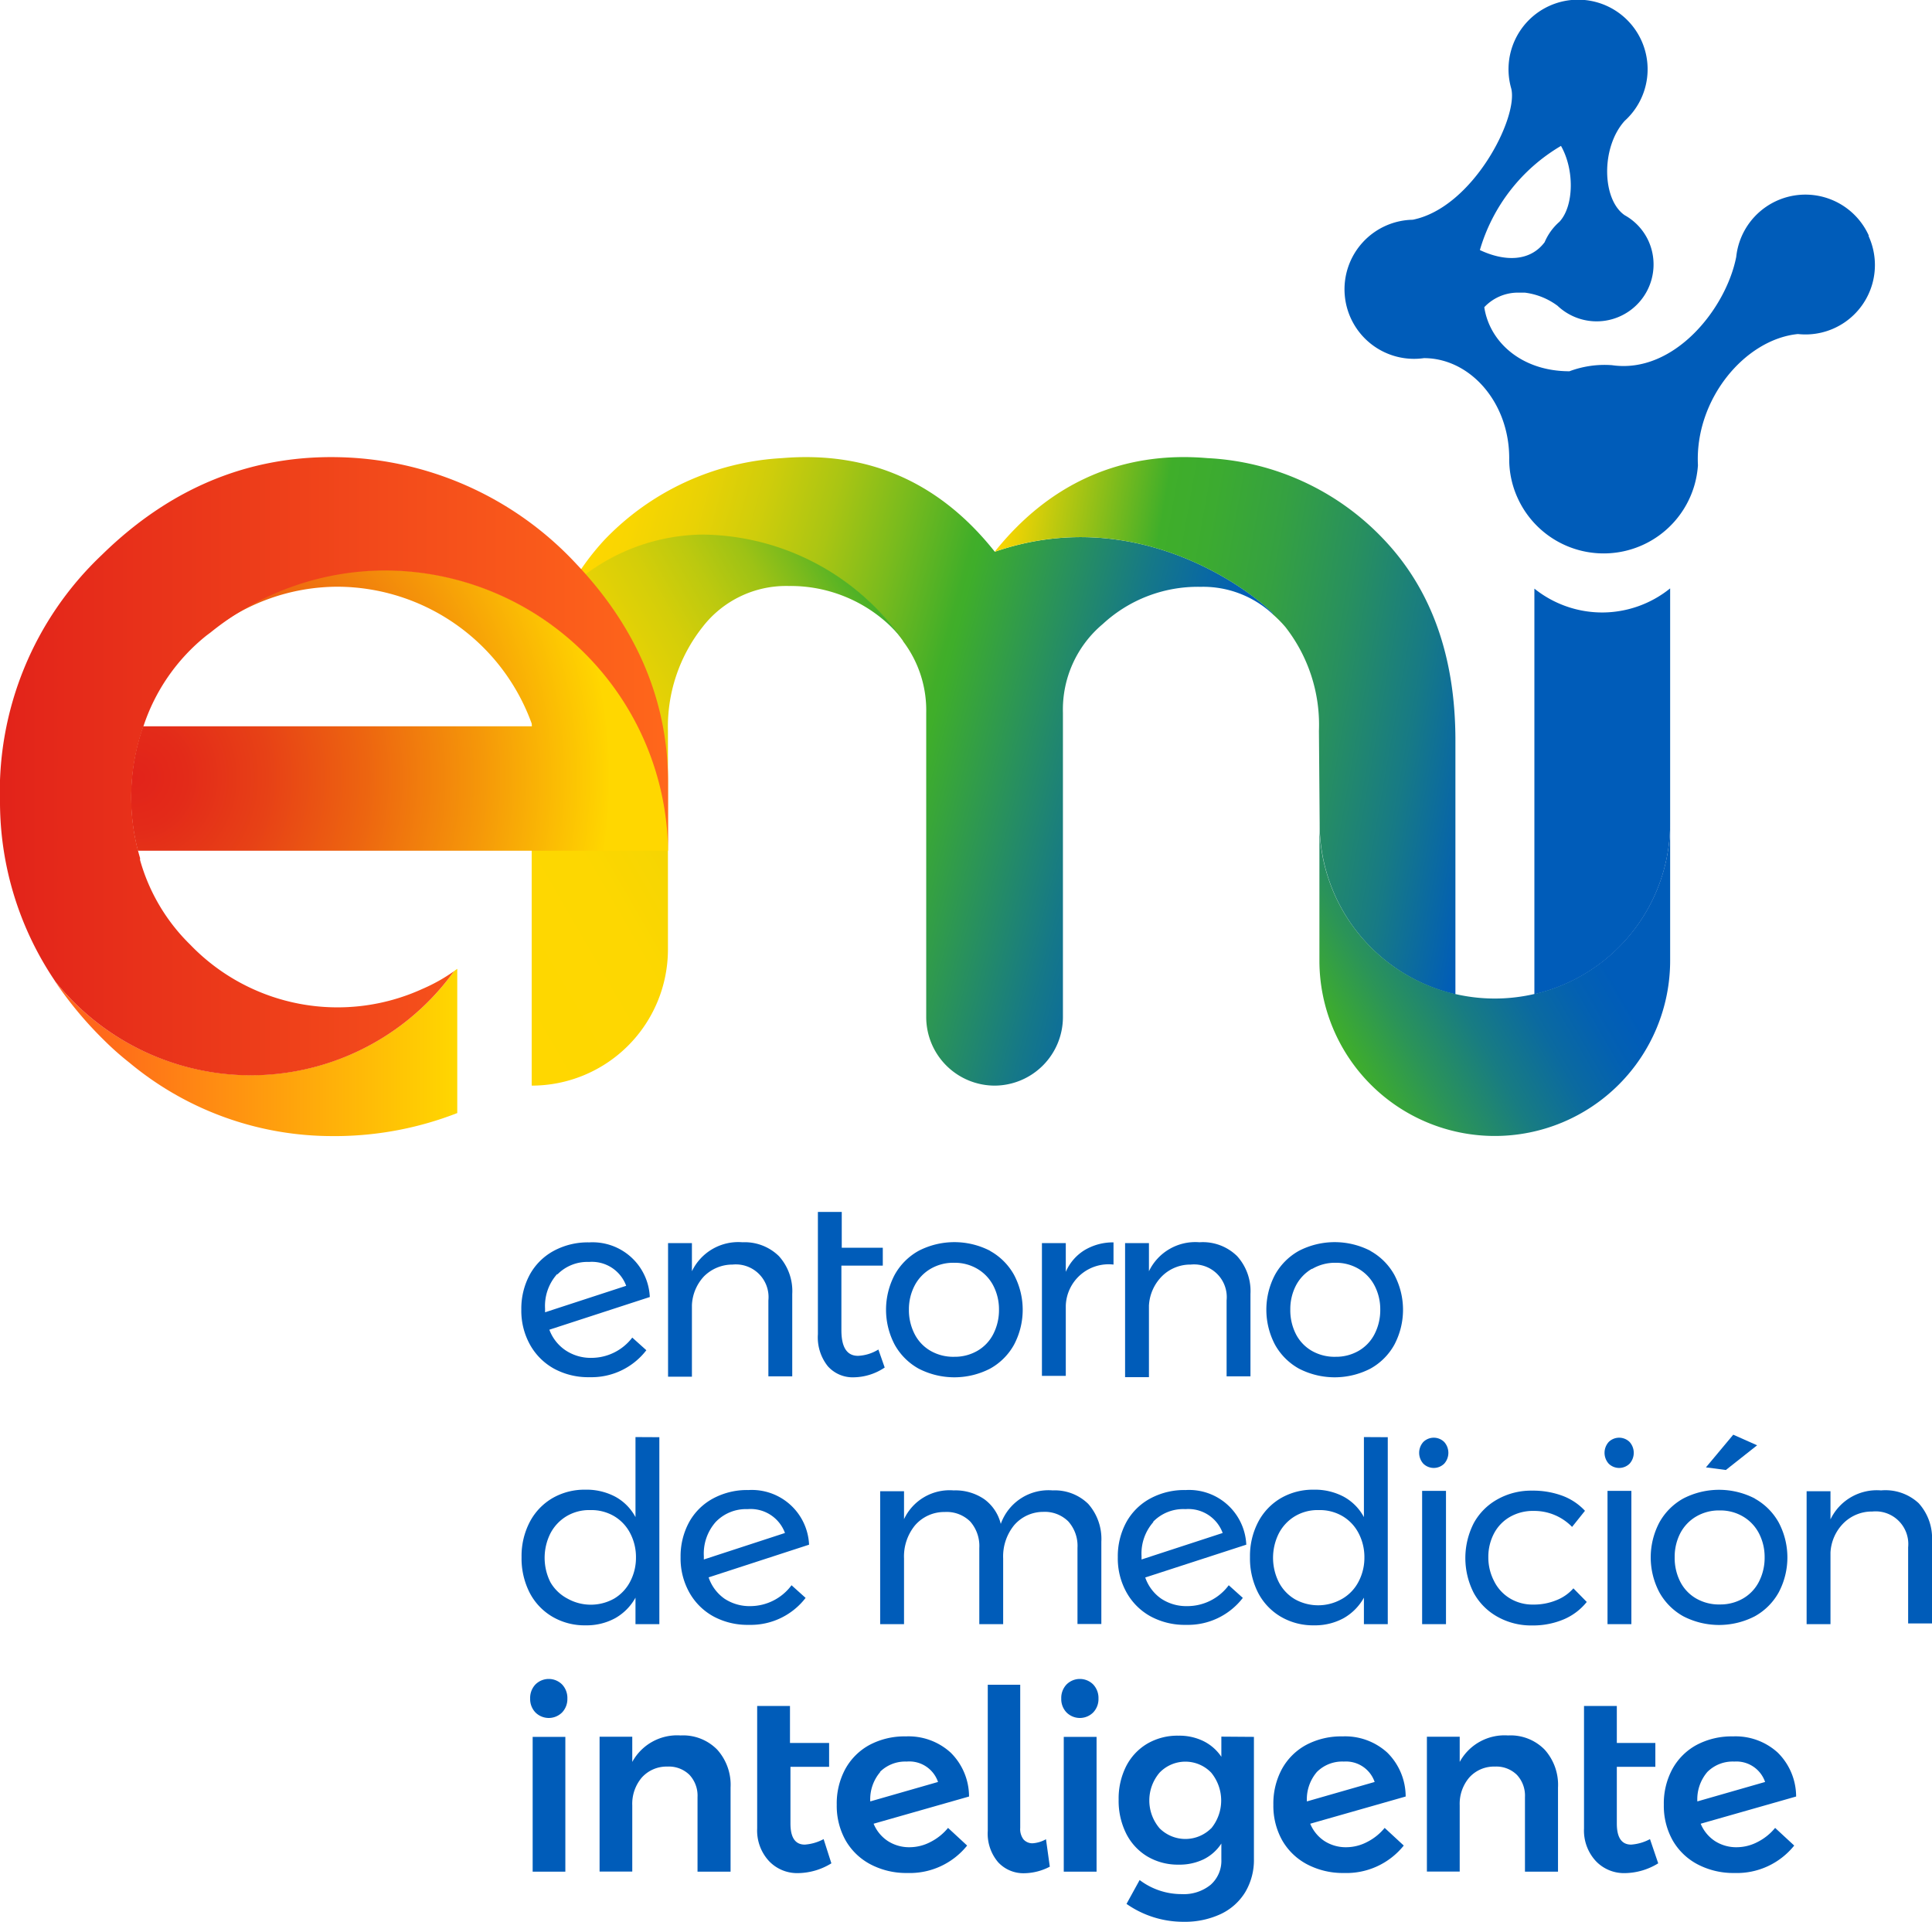 <svg xmlns="http://www.w3.org/2000/svg" xmlns:xlink="http://www.w3.org/1999/xlink" viewBox="0 0 161.95 161.09"><defs><style>.\38 5e871b5-2819-4684-8f64-dff81640bfbe{fill:#005cb9;}.\32 637ea44-bf78-419b-9e06-164e6baa31f6{fill:url(#6d969f68-2c84-4338-89f6-0db47fc602ec);}.fbb3ba5a-62b9-4c4d-bc7e-5cd1e8a6ea5e{fill:url(#8ebdd9f3-383e-4295-9b7d-bc6699877c21);}.\39 66af2c4-1389-44ba-8aff-371a2d3b2122{fill:url(#4b179dc8-8aa0-4b20-ab55-d8bac46565a3);}.\31 6167189-1b75-4bf3-a78c-86772f59e6a5{fill:url(#41c2310a-f96c-4c4a-8023-2f4e3f86c6e4);}.\33 66ebef5-242d-4e96-b5d5-57c889f5ffb3{fill:url(#5974df63-569d-46b9-bb37-c1a75bab3f93);}.aa788966-3a7c-49f4-849e-5a147989e0c6{fill:url(#d13a23b1-7a50-4767-8808-f8ae02d21dde);}.\32 e78ec3f-011d-40d2-92a6-2e9067a68050{fill:url(#4892e608-e739-4373-be29-b3baa29052d0);}.c824bcae-fd79-42a8-80bf-9f6ab11579ef{fill:url(#74cc7a63-2358-4a86-8039-d23e34d60524);}.\37 4c09bfb-0ae9-4cf5-a7f5-3229842e684a{fill:#1d1d1b;}</style><linearGradient id="6d969f68-2c84-4338-89f6-0db47fc602ec" x1="45.8" y1="56.45" x2="101.41" y2="71.35" gradientUnits="userSpaceOnUse"><stop offset="0" stop-color="gold"/><stop offset="0.06" stop-color="#f9d601"/><stop offset="0.15" stop-color="#e9d205"/><stop offset="0.24" stop-color="#cfcd0b"/><stop offset="0.34" stop-color="#aac513"/><stop offset="0.44" stop-color="#7abb1d"/><stop offset="0.55" stop-color="#41ae29"/><stop offset="0.56" stop-color="#3fae2a"/><stop offset="0.81" stop-color="#157888"/><stop offset="0.96" stop-color="#005cb9"/></linearGradient><linearGradient id="8ebdd9f3-383e-4295-9b7d-bc6699877c21" x1="36.22" y1="76.56" x2="75.71" y2="53.76" gradientUnits="userSpaceOnUse"><stop offset="0" stop-color="gold"/><stop offset="0.29" stop-color="#fdd701"/><stop offset="0.44" stop-color="#f5d502"/><stop offset="0.55" stop-color="#e7d205"/><stop offset="0.65" stop-color="#d4ce09"/><stop offset="0.74" stop-color="#bcc90f"/><stop offset="0.83" stop-color="#9dc215"/><stop offset="0.9" stop-color="#79ba1d"/><stop offset="0.97" stop-color="#50b226"/><stop offset="1" stop-color="#3fae2a"/></linearGradient><linearGradient id="4b179dc8-8aa0-4b20-ab55-d8bac46565a3" x1="81.75" y1="55.55" x2="125.56" y2="63.27" gradientUnits="userSpaceOnUse"><stop offset="0" stop-color="gold"/><stop offset="0.3" stop-color="#3fae2a"/><stop offset="0.39" stop-color="#3cab30"/><stop offset="0.52" stop-color="#35a141"/><stop offset="0.67" stop-color="#28905e"/><stop offset="0.83" stop-color="#177a85"/><stop offset="0.99" stop-color="#015db7"/><stop offset="1" stop-color="#005cb9"/></linearGradient><linearGradient id="41c2310a-f96c-4c4a-8023-2f4e3f86c6e4" x1="106.73" y1="51.49" x2="106.74" y2="51.49" xlink:href="#4b179dc8-8aa0-4b20-ab55-d8bac46565a3"/><linearGradient id="5974df63-569d-46b9-bb37-c1a75bab3f93" x1="111.94" y1="86.75" x2="140.67" y2="70.17" gradientUnits="userSpaceOnUse"><stop offset="0" stop-color="#3fae2a"/><stop offset="0.15" stop-color="#2b9458"/><stop offset="0.31" stop-color="#187c82"/><stop offset="0.46" stop-color="#0b6aa0"/><stop offset="0.59" stop-color="#0360b2"/><stop offset="0.68" stop-color="#005cb9"/></linearGradient><linearGradient id="d13a23b1-7a50-4767-8808-f8ae02d21dde" x1="4.56" y1="88.22" x2="38.32" y2="88.22" gradientUnits="userSpaceOnUse"><stop offset="0.1" stop-color="#ff671b"/><stop offset="1" stop-color="gold"/></linearGradient><radialGradient id="4892e608-e739-4373-be29-b3baa29052d0" cx="11.3" cy="65.17" r="39.76" gradientUnits="userSpaceOnUse"><stop offset="0" stop-color="#e2231a"/><stop offset="0.11" stop-color="#e32b19"/><stop offset="0.28" stop-color="#e74116"/><stop offset="0.49" stop-color="#ed6510"/><stop offset="0.73" stop-color="#f59709"/><stop offset="1" stop-color="#ffd600"/><stop offset="1" stop-color="gold"/></radialGradient><linearGradient id="74cc7a63-2358-4a86-8039-d23e34d60524" y1="64.22" x2="56" y2="64.22" gradientUnits="userSpaceOnUse"><stop offset="0" stop-color="#e2231a"/><stop offset="1" stop-color="#ff671b"/></linearGradient></defs><title>EMI v2</title><g id="69e41f65-846f-4c3f-ab7f-ede389e2c6e8" data-name="Capa 2"><g id="87be6941-4320-4e0e-9c9f-fdfc384ca977" data-name="Líneas"><path class="85e871b5-2819-4684-8f64-dff81640bfbe" d="M53,112.12l1.18,1.06a5.8,5.8,0,0,1-4.75,2.26,6,6,0,0,1-3-.72,5.16,5.16,0,0,1-2-2,5.85,5.85,0,0,1-.73-2.95,6,6,0,0,1,.7-2.91,5,5,0,0,1,2-2,6,6,0,0,1,3-.72,4.8,4.8,0,0,1,5.07,4.58l-8.42,2.74a3.58,3.58,0,0,0,1.36,1.73,3.81,3.81,0,0,0,2.19.63A4.31,4.31,0,0,0,53,112.12Zm-6.31-5.31a4,4,0,0,0-1,2.88V110l6.8-2.22a3.06,3.06,0,0,0-3.12-2A3.52,3.52,0,0,0,46.74,106.81Z"/><path class="85e871b5-2819-4684-8f64-dff81640bfbe" d="M65.29,105.29a4.37,4.37,0,0,1,1.12,3.18v6.9h-2V109a2.74,2.74,0,0,0-3-3A3.37,3.37,0,0,0,59,107,3.77,3.77,0,0,0,58,109.4v6H56V104.2h2v2.36a4.31,4.31,0,0,1,4.24-2.43A4.1,4.1,0,0,1,65.29,105.29Z"/><path class="85e871b5-2819-4684-8f64-dff81640bfbe" d="M74.16,114.63a4.75,4.75,0,0,1-2.58.82,2.79,2.79,0,0,1-2.19-.93,3.88,3.88,0,0,1-.83-2.68V101.59h2v3H74v1.5H70.53v5.41q0,2.15,1.39,2.15a3.52,3.52,0,0,0,1.71-.53Z"/><path class="85e871b5-2819-4684-8f64-dff81640bfbe" d="M83,104.86a5.16,5.16,0,0,1,2,2,6.26,6.26,0,0,1,0,5.86,5.14,5.14,0,0,1-2,2,6.53,6.53,0,0,1-6,0,5.16,5.16,0,0,1-2-2,6.28,6.28,0,0,1,0-5.87,5.16,5.16,0,0,1,2-2,6.53,6.53,0,0,1,6,0ZM78,106.36a3.5,3.5,0,0,0-1.33,1.4,4.28,4.28,0,0,0-.48,2,4.39,4.39,0,0,0,.48,2.07,3.41,3.41,0,0,0,1.33,1.4,3.82,3.82,0,0,0,2,.5,3.78,3.78,0,0,0,1.93-.5,3.41,3.41,0,0,0,1.33-1.4,4.4,4.4,0,0,0,.48-2.07,4.29,4.29,0,0,0-.48-2,3.5,3.5,0,0,0-1.33-1.4,3.72,3.72,0,0,0-1.93-.51A3.76,3.76,0,0,0,78,106.36Z"/><path class="85e871b5-2819-4684-8f64-dff81640bfbe" d="M90.93,104.78a4.64,4.64,0,0,1,2.41-.64V106a3.59,3.59,0,0,0-4,3.44v5.89h-2V104.2h2v2.41A4,4,0,0,1,90.93,104.78Z"/><path class="85e871b5-2819-4684-8f64-dff81640bfbe" d="M103.7,105.29a4.37,4.37,0,0,1,1.12,3.18v6.9h-2V109a2.74,2.74,0,0,0-3-3,3.37,3.37,0,0,0-2.44,1,3.77,3.77,0,0,0-1.07,2.44v6h-2V104.2h2v2.36a4.31,4.31,0,0,1,4.24-2.43A4.1,4.1,0,0,1,103.7,105.29Z"/><path class="85e871b5-2819-4684-8f64-dff81640bfbe" d="M114.88,104.86a5.16,5.16,0,0,1,2,2,6.26,6.26,0,0,1,0,5.86,5.14,5.14,0,0,1-2,2,6.53,6.53,0,0,1-6,0,5.16,5.16,0,0,1-2-2,6.28,6.28,0,0,1,0-5.87,5.16,5.16,0,0,1,2-2,6.53,6.53,0,0,1,6,0Zm-4.92,1.5a3.5,3.5,0,0,0-1.33,1.4,4.29,4.29,0,0,0-.47,2,4.4,4.4,0,0,0,.47,2.07,3.41,3.41,0,0,0,1.33,1.4,3.82,3.82,0,0,0,2,.5,3.78,3.78,0,0,0,1.93-.5,3.41,3.41,0,0,0,1.33-1.4,4.39,4.39,0,0,0,.48-2.07,4.28,4.28,0,0,0-.48-2,3.5,3.5,0,0,0-1.33-1.4,3.72,3.72,0,0,0-1.93-.51A3.76,3.76,0,0,0,110,106.36Z"/><path class="85e871b5-2819-4684-8f64-dff81640bfbe" d="M55.27,120.47v15.67h-2v-2.22a4.44,4.44,0,0,1-1.7,1.72,5,5,0,0,1-2.48.6,5.33,5.33,0,0,1-2.8-.73,5,5,0,0,1-1.89-2,6.33,6.33,0,0,1-.68-3,6.16,6.16,0,0,1,.68-2.92,5,5,0,0,1,1.89-2,5.36,5.36,0,0,1,2.78-.72,5.14,5.14,0,0,1,2.51.59,4.2,4.2,0,0,1,1.69,1.71v-6.71ZM51.48,134a3.56,3.56,0,0,0,1.34-1.42,4.28,4.28,0,0,0,.49-2,4.32,4.32,0,0,0-.49-2.07,3.56,3.56,0,0,0-1.34-1.42,3.77,3.77,0,0,0-2-.51,3.7,3.7,0,0,0-2,.52,3.64,3.64,0,0,0-1.34,1.43,4.56,4.56,0,0,0,0,4.1A3.56,3.56,0,0,0,47.57,134a4,4,0,0,0,3.91,0Z"/><path class="85e871b5-2819-4684-8f64-dff81640bfbe" d="M66.35,132.88l1.18,1.06a5.8,5.8,0,0,1-4.75,2.26,6,6,0,0,1-3-.72,5.17,5.17,0,0,1-2-2,5.85,5.85,0,0,1-.73-2.95,6,6,0,0,1,.7-2.91,5,5,0,0,1,2-2,6,6,0,0,1,3-.72,4.8,4.8,0,0,1,5.07,4.58l-8.42,2.74A3.58,3.58,0,0,0,60.72,134a3.81,3.81,0,0,0,2.19.63A4.32,4.32,0,0,0,66.35,132.88ZM60,127.57a4,4,0,0,0-1,2.88v.27l6.8-2.22a3.06,3.06,0,0,0-3.13-2A3.52,3.52,0,0,0,60,127.57Z"/><path class="85e871b5-2819-4684-8f64-dff81640bfbe" d="M91.22,126.06a4.43,4.43,0,0,1,1.1,3.17v6.9h-2v-6.38a3.07,3.07,0,0,0-.77-2.22,2.8,2.8,0,0,0-2.12-.8A3.21,3.21,0,0,0,85,127.86a4.14,4.14,0,0,0-.91,2.77v5.51h-2v-6.38a3.1,3.1,0,0,0-.76-2.22,2.8,2.8,0,0,0-2.13-.8,3.24,3.24,0,0,0-2.5,1.12,4.11,4.11,0,0,0-.92,2.77v5.51h-2V125h2v2.34a4.22,4.22,0,0,1,4.16-2.41,4.27,4.27,0,0,1,2.57.74,3.62,3.62,0,0,1,1.38,2.07,4.24,4.24,0,0,1,4.35-2.81A4,4,0,0,1,91.22,126.06Z"/><path class="85e871b5-2819-4684-8f64-dff81640bfbe" d="M103,132.88l1.18,1.06a5.8,5.8,0,0,1-4.75,2.26,6,6,0,0,1-3-.72,5.15,5.15,0,0,1-2-2,5.84,5.84,0,0,1-.73-2.95,6,6,0,0,1,.7-2.91,5,5,0,0,1,2-2,6,6,0,0,1,3-.72,4.8,4.8,0,0,1,5.07,4.58L96,132.23A3.59,3.59,0,0,0,97.33,134a3.81,3.81,0,0,0,2.19.63A4.32,4.32,0,0,0,103,132.88Zm-6.31-5.31a4,4,0,0,0-1,2.88v.27l6.8-2.22a3.06,3.06,0,0,0-3.12-2A3.52,3.52,0,0,0,96.65,127.57Z"/><path class="85e871b5-2819-4684-8f64-dff81640bfbe" d="M116.33,120.47v15.67h-2v-2.22a4.44,4.44,0,0,1-1.7,1.72,5,5,0,0,1-2.48.6,5.34,5.34,0,0,1-2.8-.73,5,5,0,0,1-1.89-2,6.34,6.34,0,0,1-.68-3,6.16,6.16,0,0,1,.68-2.92,5,5,0,0,1,1.89-2,5.36,5.36,0,0,1,2.78-.72,5.14,5.14,0,0,1,2.51.59,4.21,4.21,0,0,1,1.69,1.71v-6.71ZM112.54,134a3.55,3.55,0,0,0,1.34-1.42,4.27,4.27,0,0,0,.49-2,4.31,4.31,0,0,0-.49-2.07,3.55,3.55,0,0,0-1.34-1.42,3.76,3.76,0,0,0-2-.51,3.7,3.7,0,0,0-2,.52,3.63,3.63,0,0,0-1.34,1.43,4.56,4.56,0,0,0,0,4.1,3.55,3.55,0,0,0,1.34,1.42,4,4,0,0,0,3.91,0Z"/><path class="85e871b5-2819-4684-8f64-dff81640bfbe" d="M121.06,120.87a1.36,1.36,0,0,1,0,1.82,1.25,1.25,0,0,1-1.75,0,1.36,1.36,0,0,1,0-1.82,1.25,1.25,0,0,1,1.75,0Zm-1.85,4.1h2v11.17h-2Z"/><path class="85e871b5-2819-4684-8f64-dff81640bfbe" d="M128.59,126.65a3.88,3.88,0,0,0-2,.49,3.45,3.45,0,0,0-1.34,1.37,4.19,4.19,0,0,0-.49,2,4.27,4.27,0,0,0,.47,2A3.49,3.49,0,0,0,126.6,134a3.67,3.67,0,0,0,1.91.5,5,5,0,0,0,1.94-.36,3.7,3.7,0,0,0,1.44-1l1.12,1.14a4.94,4.94,0,0,1-1.93,1.46,6.61,6.61,0,0,1-2.65.51,5.76,5.76,0,0,1-2.89-.72,5.08,5.08,0,0,1-2-2,6.42,6.42,0,0,1,0-5.86,5.06,5.06,0,0,1,2-2,5.76,5.76,0,0,1,2.89-.72,7.08,7.08,0,0,1,2.54.43,4.92,4.92,0,0,1,1.89,1.26l-1.08,1.35A4.42,4.42,0,0,0,128.59,126.65Z"/><path class="85e871b5-2819-4684-8f64-dff81640bfbe" d="M136.6,120.87a1.36,1.36,0,0,1,0,1.82,1.25,1.25,0,0,1-1.75,0,1.36,1.36,0,0,1,0-1.82,1.25,1.25,0,0,1,1.75,0Zm-1.85,4.1h2v11.17h-2Z"/><path class="85e871b5-2819-4684-8f64-dff81640bfbe" d="M147.1,125.62a5.16,5.16,0,0,1,2,2,6.26,6.26,0,0,1,0,5.86,5.14,5.14,0,0,1-2,2,6.53,6.53,0,0,1-6,0,5.16,5.16,0,0,1-2-2,6.28,6.28,0,0,1,0-5.87,5.16,5.16,0,0,1,2-2,6.53,6.53,0,0,1,6,0Zm-4.92,1.5a3.5,3.5,0,0,0-1.33,1.4,4.29,4.29,0,0,0-.47,2,4.4,4.4,0,0,0,.47,2.07,3.41,3.41,0,0,0,1.33,1.4,3.82,3.82,0,0,0,2,.5,3.78,3.78,0,0,0,1.93-.5,3.41,3.41,0,0,0,1.33-1.4,4.39,4.39,0,0,0,.48-2.07,4.28,4.28,0,0,0-.48-2,3.5,3.5,0,0,0-1.33-1.4,3.72,3.72,0,0,0-1.93-.51A3.76,3.76,0,0,0,142.18,127.12Zm3.11-6.86,2,.89-2.62,2.07L143,123Z"/><path class="85e871b5-2819-4684-8f64-dff81640bfbe" d="M160.83,126a4.37,4.37,0,0,1,1.12,3.18v6.9h-2v-6.38a2.74,2.74,0,0,0-3-3,3.37,3.37,0,0,0-2.44,1,3.77,3.77,0,0,0-1.07,2.44v6h-2V125h2v2.36a4.31,4.31,0,0,1,4.24-2.43A4.1,4.1,0,0,1,160.83,126Z"/><path class="85e871b5-2819-4684-8f64-dff81640bfbe" d="M47.12,141.2a1.64,1.64,0,0,1,.44,1.18,1.62,1.62,0,0,1-.44,1.16,1.58,1.58,0,0,1-2.24,0,1.62,1.62,0,0,1-.44-1.16,1.64,1.64,0,0,1,.44-1.18,1.58,1.58,0,0,1,2.24,0Zm-2.47,4.39h2.74v11.3H44.65Z"/><path class="85e871b5-2819-4684-8f64-dff81640bfbe" d="M60.12,146.66a4.41,4.41,0,0,1,1.12,3.18v7.05H58.47v-6.25a2.55,2.55,0,0,0-.68-1.87,2.46,2.46,0,0,0-1.84-.69,2.79,2.79,0,0,0-2.16.93,3.4,3.4,0,0,0-.79,2.32v5.55H50.26v-11.3H53v2.11a4.28,4.28,0,0,1,4.05-2.22A4,4,0,0,1,60.12,146.66Z"/><path class="85e871b5-2819-4684-8f64-dff81640bfbe" d="M69.69,156.19a5.44,5.44,0,0,1-2.79.82,3.25,3.25,0,0,1-2.43-1,3.76,3.76,0,0,1-1-2.74V143h2.75v3.1H69.5v2H66.26v4.75q0,1.77,1.2,1.77a3.91,3.91,0,0,0,1.58-.46Z"/><path class="85e871b5-2819-4684-8f64-dff81640bfbe" d="M78,154.4a4.55,4.55,0,0,0,1.47-1.18l1.6,1.48a6.16,6.16,0,0,1-5,2.3,6.45,6.45,0,0,1-3.09-.72,5.19,5.19,0,0,1-2.09-2,5.91,5.91,0,0,1-.75-3,6.07,6.07,0,0,1,.72-3,5.09,5.09,0,0,1,2-2,6.24,6.24,0,0,1,3.07-.73,5.24,5.24,0,0,1,3.76,1.36,5.18,5.18,0,0,1,1.54,3.68l-8,2.28a3.19,3.19,0,0,0,1.19,1.45,3.3,3.3,0,0,0,1.85.52A3.79,3.79,0,0,0,78,154.4Zm-4.21-5.87a3.52,3.52,0,0,0-.84,2.47l5.68-1.63A2.54,2.54,0,0,0,76,147.66,3,3,0,0,0,73.76,148.53Z"/><path class="85e871b5-2819-4684-8f64-dff81640bfbe" d="M85.8,154.19a1,1,0,0,0,.76.32,2.64,2.64,0,0,0,1.12-.34l.32,2.3a4.76,4.76,0,0,1-2.13.55,2.89,2.89,0,0,1-2.2-.92,3.69,3.69,0,0,1-.87-2.63V141.22h2.72v12A1.42,1.42,0,0,0,85.8,154.19Z"/><path class="85e871b5-2819-4684-8f64-dff81640bfbe" d="M91.64,141.2a1.65,1.65,0,0,1,.44,1.18,1.62,1.62,0,0,1-.44,1.16,1.58,1.58,0,0,1-2.24,0,1.61,1.61,0,0,1-.44-1.16,1.64,1.64,0,0,1,.44-1.18,1.58,1.58,0,0,1,2.24,0Zm-2.47,4.39h2.75v11.3H89.17Z"/><path class="85e871b5-2819-4684-8f64-dff81640bfbe" d="M105.11,145.59v10.22a5.26,5.26,0,0,1-.73,2.8,4.8,4.8,0,0,1-2.07,1.84,7.11,7.11,0,0,1-3.11.64,8.29,8.29,0,0,1-4.77-1.5l1.1-2a5.81,5.81,0,0,0,3.53,1.18,3.56,3.56,0,0,0,2.42-.78,2.68,2.68,0,0,0,.9-2.13v-1.33a3.75,3.75,0,0,1-1.48,1.32,4.65,4.65,0,0,1-2.11.45,5,5,0,0,1-2.62-.69,4.69,4.69,0,0,1-1.77-1.92,6.14,6.14,0,0,1-.63-2.84,6,6,0,0,1,.63-2.8,4.65,4.65,0,0,1,1.77-1.89,5,5,0,0,1,2.62-.67,4.59,4.59,0,0,1,2.1.46,3.87,3.87,0,0,1,1.49,1.31v-1.69Zm-3.58,7.67a3.68,3.68,0,0,0,0-4.67,3,3,0,0,0-4.33,0,3.59,3.59,0,0,0,0,4.66,3.06,3.06,0,0,0,4.33,0Z"/><path class="85e871b5-2819-4684-8f64-dff81640bfbe" d="M114.6,154.4a4.55,4.55,0,0,0,1.47-1.18l1.6,1.48a6.16,6.16,0,0,1-5,2.3,6.45,6.45,0,0,1-3.09-.72,5.19,5.19,0,0,1-2.09-2,5.91,5.91,0,0,1-.75-3,6.07,6.07,0,0,1,.72-3,5.09,5.09,0,0,1,2-2,6.25,6.25,0,0,1,3.07-.73,5.24,5.24,0,0,1,3.76,1.36,5.18,5.18,0,0,1,1.54,3.68l-8,2.28a3.19,3.19,0,0,0,1.19,1.45,3.3,3.3,0,0,0,1.85.52A3.79,3.79,0,0,0,114.6,154.4Zm-4.21-5.87a3.52,3.52,0,0,0-.84,2.47l5.68-1.63a2.54,2.54,0,0,0-2.58-1.71A3,3,0,0,0,110.39,148.53Z"/><path class="85e871b5-2819-4684-8f64-dff81640bfbe" d="M129.48,146.66a4.41,4.41,0,0,1,1.12,3.18v7.05h-2.77v-6.25a2.55,2.55,0,0,0-.68-1.87,2.46,2.46,0,0,0-1.84-.69,2.78,2.78,0,0,0-2.16.93,3.4,3.4,0,0,0-.79,2.32v5.55h-2.75v-11.3h2.75v2.11a4.28,4.28,0,0,1,4.05-2.22A4,4,0,0,1,129.48,146.66Z"/><path class="85e871b5-2819-4684-8f64-dff81640bfbe" d="M139,156.19a5.44,5.44,0,0,1-2.79.82,3.25,3.25,0,0,1-2.43-1,3.76,3.76,0,0,1-1-2.74V143h2.75v3.1h3.23v2h-3.23v4.75q0,1.77,1.2,1.77a3.91,3.91,0,0,0,1.58-.46Z"/><path class="85e871b5-2819-4684-8f64-dff81640bfbe" d="M147.33,154.4a4.55,4.55,0,0,0,1.47-1.18l1.6,1.48a6.16,6.16,0,0,1-5,2.3,6.45,6.45,0,0,1-3.09-.72,5.19,5.19,0,0,1-2.09-2,5.91,5.91,0,0,1-.75-3,6.07,6.07,0,0,1,.72-3,5.09,5.09,0,0,1,2-2,6.25,6.25,0,0,1,3.07-.73,5.24,5.24,0,0,1,3.76,1.36,5.18,5.18,0,0,1,1.54,3.68l-8,2.28a3.19,3.19,0,0,0,1.19,1.45,3.3,3.3,0,0,0,1.85.52A3.79,3.79,0,0,0,147.33,154.4Zm-4.21-5.87a3.52,3.52,0,0,0-.84,2.47l5.68-1.63a2.54,2.54,0,0,0-2.58-1.71A3,3,0,0,0,143.12,148.53Z"/><path class="2637ea44-bf78-419b-9e06-164e6baa31f6" d="M75.7,53.73a20.77,20.77,0,0,0-16.8-8.86A16.69,16.69,0,0,0,47.7,49.36a21,21,0,0,1,3-4.14A22.3,22.3,0,0,1,65.56,38.4c7.23-.6,13.19,2,17.83,7.85,11.59-4,21,2.88,23.31,5.15,0,0,0,.07,0,.09a8.58,8.58,0,0,0-6.06-2.3,11.73,11.73,0,0,0-8.19,3.11,9.35,9.35,0,0,0-3.35,7.44V85.27A5.75,5.75,0,0,1,83.39,91h0a5.75,5.75,0,0,1-5.75-5.75V59.74a9.58,9.58,0,0,0-1.95-6Z"/><path class="fbb3ba5a-62b9-4c4d-bc7e-5cd1e8a6ea5e" d="M58.89,52.56a13.48,13.48,0,0,0-2.9,8.7V79.6A11.42,11.42,0,0,1,44.57,91h0v-29a25.22,25.22,0,0,1,3.13-12.7,16.69,16.69,0,0,1,11.19-4.49,20.77,20.77,0,0,1,16.8,8.86h0a10.88,10.88,0,0,0-1.32-1.44,12.1,12.1,0,0,0-8.27-3.11A8.84,8.84,0,0,0,58.89,52.56Z"/><path class="966af2c4-1389-44ba-8aff-371a2d3b2122" d="M110.62,69A14.7,14.7,0,0,0,122,83.35V62.06c0-7-2-12.63-6-16.84A21.81,21.81,0,0,0,101.2,38.4c-7.11-.61-13.19,2.05-17.82,7.85h0c11.59-4,21,2.88,23.31,5.15,0,0,0,.07,0,.09a10.27,10.27,0,0,1,1.06,1.07,13.31,13.31,0,0,1,2.81,8.7Z"/><path class="16167189-1b75-4bf3-a78c-86772f59e6a5" d="M106.74,51.49h0Z"/><path class="85e871b5-2819-4684-8f64-dff81640bfbe" d="M134.32,51.34a9.09,9.09,0,0,1-5.7-2v34A14.7,14.7,0,0,0,140,69V49.32A9.09,9.09,0,0,1,134.32,51.34Z"/><path class="366ebef5-242d-4e96-b5d5-57c889f5ffb3" d="M140,69a14.7,14.7,0,0,1-29.4,0V80.52h0a14.7,14.7,0,1,0,29.4,0h0Z"/><path class="aa788966-3a7c-49f4-849e-5a147989e0c6" d="M21,90.12A21,21,0,0,1,4.56,82.18a31.57,31.57,0,0,0,4.15,5q1,1,2.13,1.89A26.56,26.56,0,0,0,28,95.23h.38a28.29,28.29,0,0,0,9.95-1.93V81.21l-.24.17A21,21,0,0,1,21,90.12Z"/><path class="2e78ec3f-011d-40d2-92a6-2e9067a68050" d="M32.27,47.78a23.62,23.62,0,0,0-4.08.35,23.27,23.27,0,0,0-3.85,1l-.92.35A23.35,23.35,0,0,0,17.57,53,17.11,17.11,0,0,1,28.3,49.18,17.38,17.38,0,0,1,44.65,60.88H12a17.93,17.93,0,0,0-.44,10.43H56A23.78,23.78,0,0,0,32.27,47.78Z"/><path class="c824bcae-fd79-42a8-80bf-9f6ab11579ef" d="M48.3,47.26a28,28,0,0,0-18.77-8.89c-8-.48-15,2.27-21,8.15A27.35,27.35,0,0,0,0,67.35,26.82,26.82,0,0,0,4.63,82.26a21,21,0,0,0,33.44-.86,14.26,14.26,0,0,1-2.63,1.48,17.14,17.14,0,0,1-19.5-3.7,15.94,15.94,0,0,1-4.2-7.09l0-.08,0-.09a17.93,17.93,0,0,1,.27-11h0a16.25,16.25,0,0,1,5.3-7.65l.36-.27a23.31,23.31,0,0,1,14.7-5.18A23.78,23.78,0,0,1,56,71.31V65.57C56,58.81,53.41,52.65,48.3,47.26Z"/><path class="85e871b5-2819-4684-8f64-dff81640bfbe" d="M156.64,19.72a5.83,5.83,0,0,0-11.1,1.81h0c-.85,4.35-5.22,9.84-10.42,9.08h0a8.38,8.38,0,0,0-3.56.51h0c-4,0-6.7-2.44-7.14-5.37a3.88,3.88,0,0,1,2.72-1.22l.68,0a5.8,5.8,0,0,1,2.74,1.1,4.77,4.77,0,0,0,7.63-5.42,4.71,4.71,0,0,0-2-2.17h0c-1.92-1.32-2-5.7,0-7.91h0a5.83,5.83,0,1,0-9.51-2.71h0c.61,2.46-3.24,10-8.26,11h0a5.83,5.83,0,1,0,.94,11.6h0c3.87,0,7.15,3.71,7.15,8.38h0a7.82,7.82,0,0,0,.7,3.33A7.92,7.92,0,0,0,142.33,39h0c-.28-5.52,3.94-10.56,8.38-11h0a5.82,5.82,0,0,0,5.93-8.2Zm-27.16.58h0c-1.23,1.64-3.35,1.64-5.43.66a15,15,0,0,1,6.8-8.73c1.14,2,1.09,5.05-.13,6.36h0A4.71,4.71,0,0,0,129.48,20.3Z"/><polygon class="74c09bfb-0ae9-4cf5-a7f5-3229842e684a" points="110.63 60.78 110.63 60.78 110.63 60.78 110.63 60.78"/></g></g></svg>